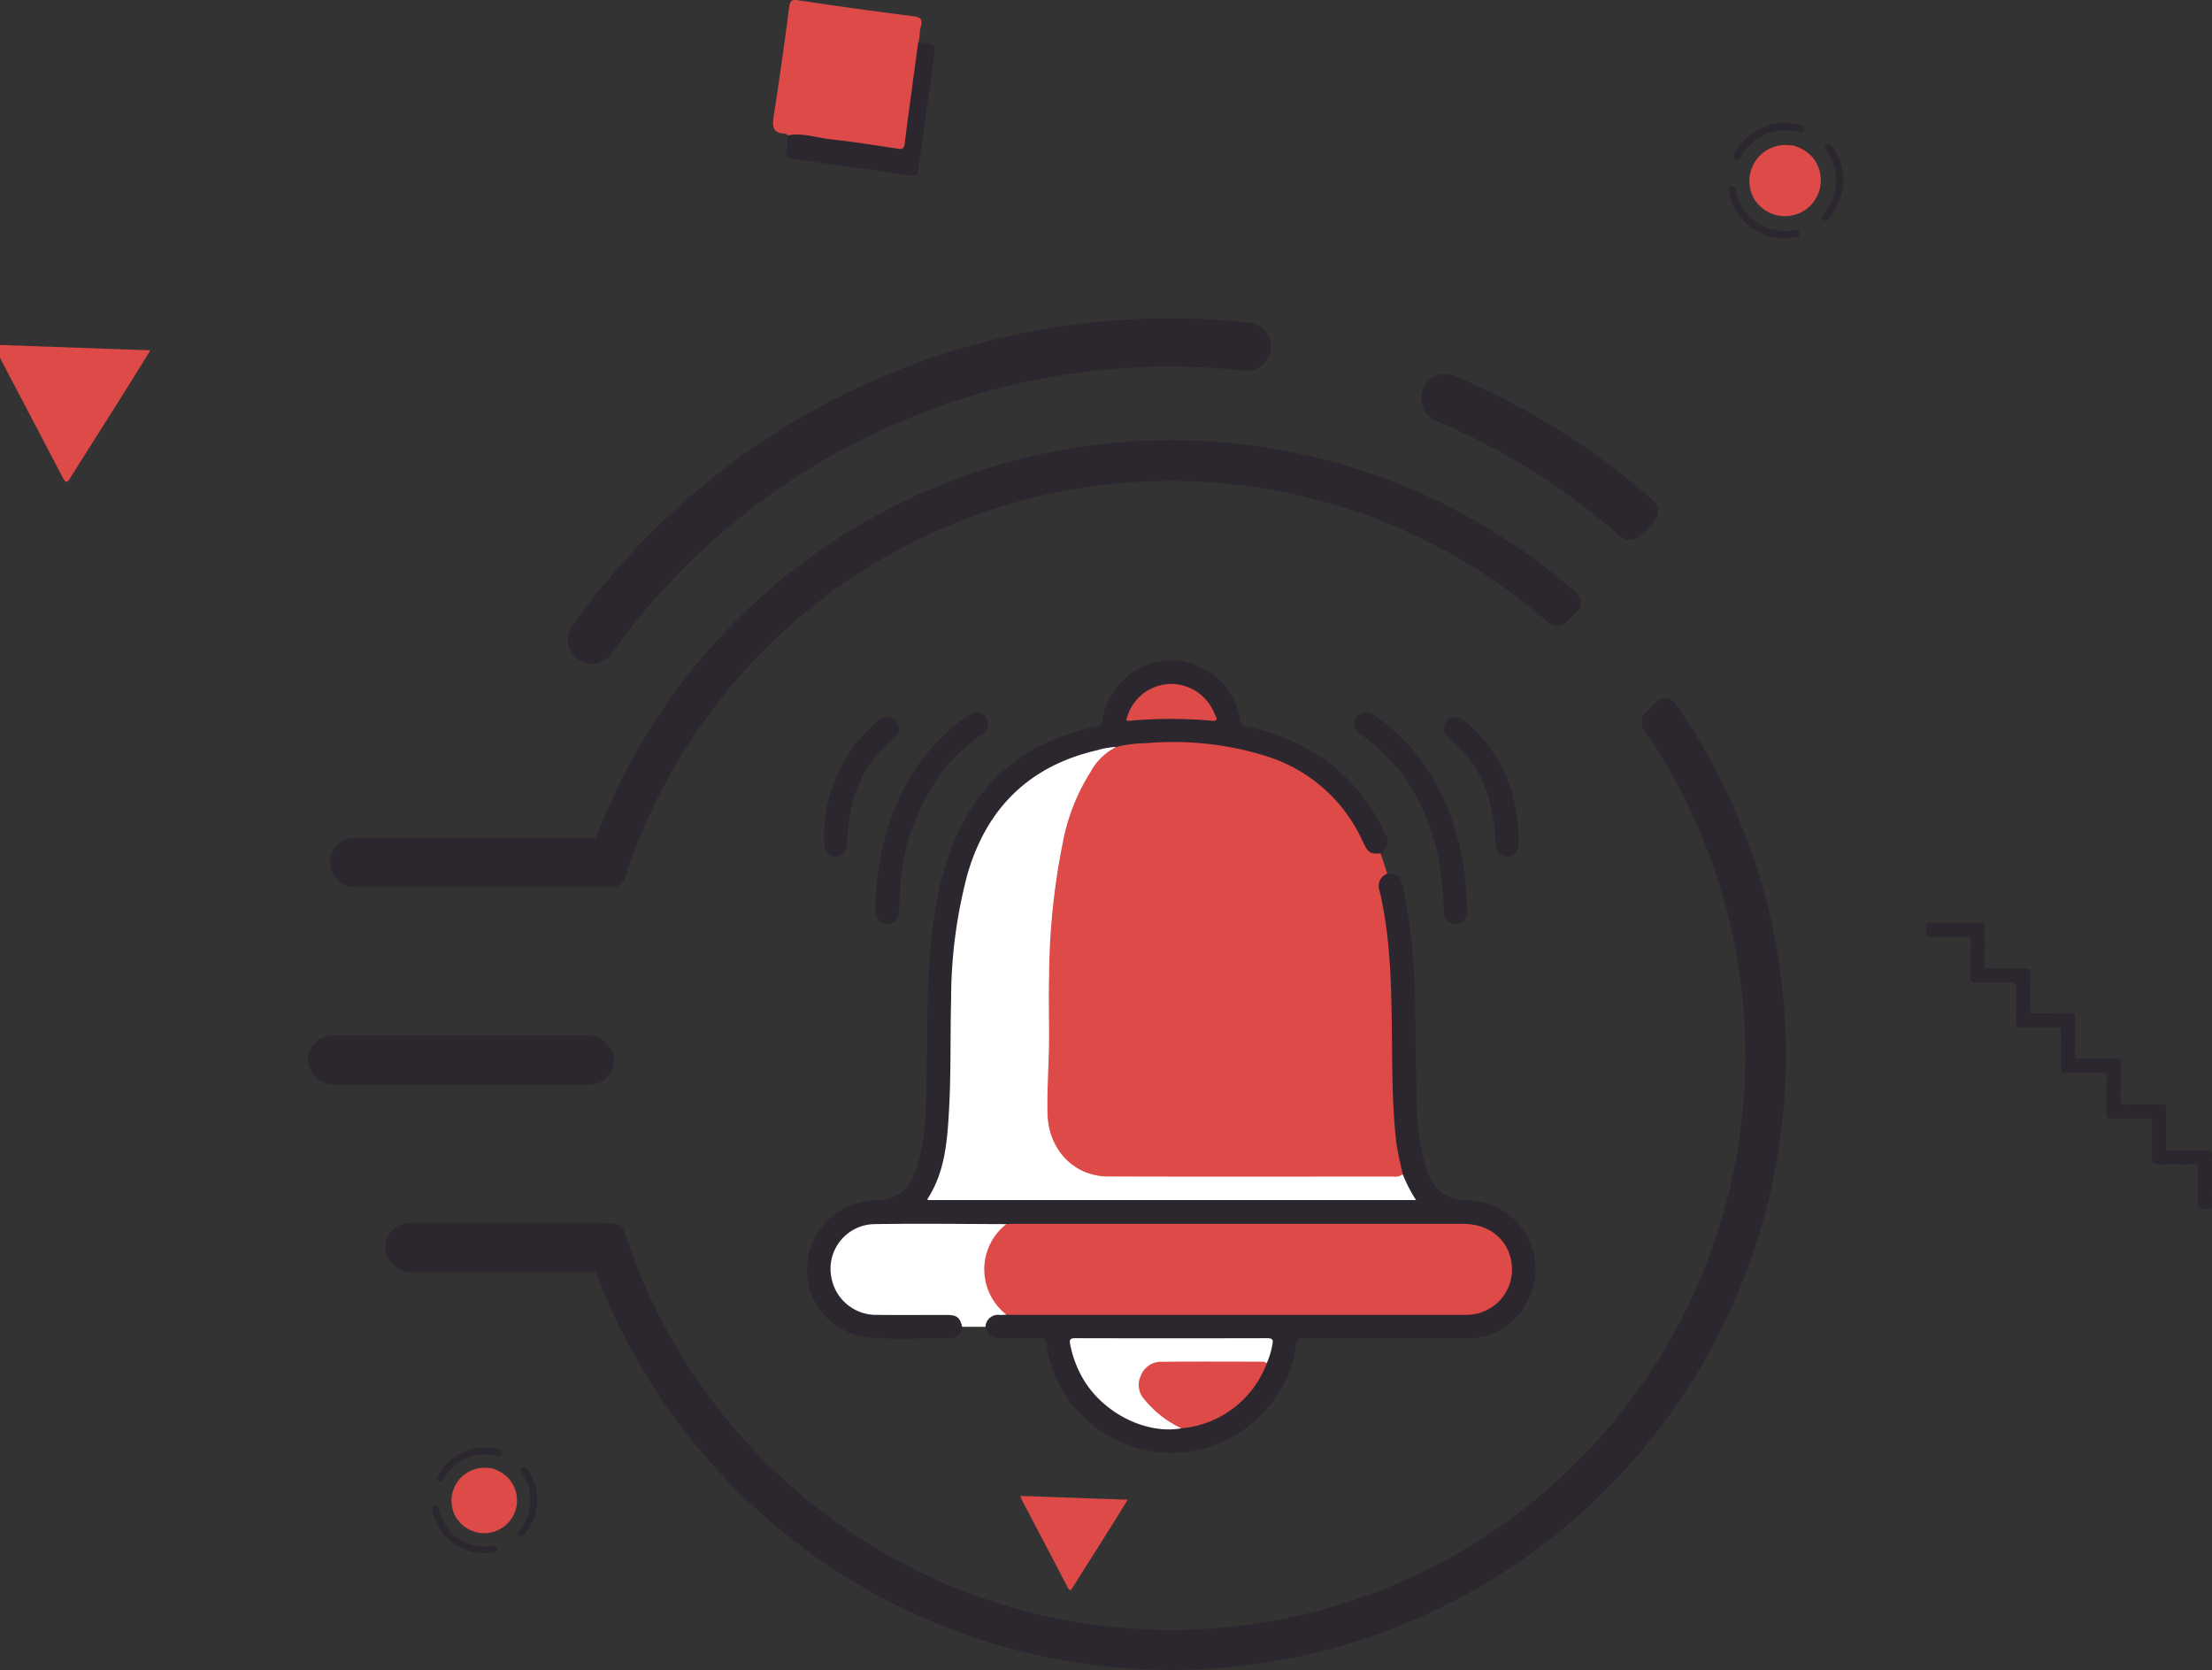 <svg xmlns="http://www.w3.org/2000/svg" width="295" height="222.685" viewBox="0 0 295 222.685">
  <rect x="0" y="0" width="295" height="222.685" fill="#333333" stroke="none"/>
  <g id="no_notification" transform="translate(-40 -183.315)">
    <g id="Group_6987" data-name="Group 6987" transform="translate(12100 6726)">
      <g id="Group_6984" data-name="Group 6984" transform="translate(-13597.847 -6876.58)">
        <path id="Path_2845" data-name="Path 2845" d="M1722.861,450.378c1.428.041,1.732.319,2.07,1.755a78.08,78.08,0,0,1,1.646,16.483c.078,4.023.08,8.048.212,12.069a31.657,31.657,0,0,0,1.181,8.754c1.027,3.193,2.456,4.314,5.809,4.529a9.127,9.127,0,0,1,7.525,13.873,8.864,8.864,0,0,1-8.17,4.487q-10.627.031-21.253-.019c-.9-.006-1.14.25-1.239,1.107-.775,6.736-6.857,12.884-13.732,13.947a16.815,16.815,0,0,1-18.9-11.593,10.852,10.852,0,0,1-.586-2.708c-.033-.558-.249-.754-.828-.741-1.753.038-3.508.019-5.261.012-1.323-.005-1.689-.285-2.063-1.532a1.5,1.5,0,0,1,1.412-1.822c.5-.081,1.016,0,1.522-.061q29.919-.023,59.837-.007a11.7,11.7,0,0,0,2.766-.244,5.675,5.675,0,0,0,.59-10.874,8.8,8.8,0,0,0-3.049-.409q-29.557.007-59.115,0c-.344,0-.688.009-1.031,0-5.8-.042-11.6-.09-17.4.016a5.676,5.676,0,0,0-5.708,7.087,5.853,5.853,0,0,0,5.944,4.436c2.883.045,5.766.008,8.65.013a5.329,5.329,0,0,1,1.231.075,1.5,1.5,0,0,1,1.234,1.785c-.133.889-.617,1.523-1.533,1.516-3.813-.032-7.636.27-11.437-.153a9.112,9.112,0,0,1-7.524-7.1,9.306,9.306,0,0,1,4.225-9.753,10.058,10.058,0,0,1,4.591-1.345c3.129-.173,4.632-1.353,5.623-4.355a31.067,31.067,0,0,0,1.217-8.539c.256-6.08.065-12.171.429-18.248.352-5.883,1.181-11.673,3.535-17.148a24.184,24.184,0,0,1,14.811-13.822,28.718,28.718,0,0,1,3.96-1.1c.408-.08.749-.186.81-.741a9.232,9.232,0,0,1,7.9-7.931c.055-.007.1-.082.151-.125h2.27a11.435,11.435,0,0,1,4.794,2.155,8.9,8.9,0,0,1,3.215,5.562,1.2,1.2,0,0,0,1.134,1.149,26.838,26.838,0,0,1,11.2,5.109,24.79,24.79,0,0,1,7.165,9.39,1.709,1.709,0,0,1-.724,2.37,1.522,1.522,0,0,1-2.207-.7c-.413-.633-.666-1.352-1.031-2.014-3.429-6.215-8.848-9.572-15.657-10.941a44.677,44.677,0,0,0-12.894-.7c-1.2.108-2.389.218-3.572.435-6.763,1.1-12.52,3.881-16.348,9.836a28.005,28.005,0,0,0-3.655,9.042,71.8,71.8,0,0,0-1.493,11.95c-.235,4.2.006,8.39-.19,12.576a72.358,72.358,0,0,1-.787,10.37,17.133,17.133,0,0,1-1.755,5.366c-.343.6-.208.8.45.759.171-.012.344,0,.516,0h61.279c.172,0,.344,0,.516,0,.9-.025.922-.056.516-.842a22.926,22.926,0,0,1-1-2.377,32.592,32.592,0,0,1-1.293-8.426c-.273-4.557-.179-9.125-.253-13.688a76.414,76.414,0,0,0-1.411-14.836,4.527,4.527,0,0,1-.153-1.836C1721.693,450.943,1721.95,450.315,1722.861,450.378Z" fill="#2c272e"/>
        <path id="Path_2846" data-name="Path 2846" d="M1682.279,895.3c-.294-1.237-.7-1.57-2-1.574-3.089-.008-6.178.024-9.267-.011a6.061,6.061,0,0,1-6.168-4.984,5.952,5.952,0,0,1,5.835-7.117c5.832-.1,11.667-.011,17.5,0,.031.372-.284.52-.486.735a7.419,7.419,0,0,0-.047,10.524c.222.24.583.4.538.815-.305.013-.611.046-.916.035a1.663,1.663,0,0,0-1.875,1.587Z" transform="translate(-16.119 -384.504)" fill="#fff"/>
        <path id="Path_2847" data-name="Path 2847" d="M2107.019,489.195c.033.515.086,1.029.095,1.544.019,1.13-.532,1.83-1.458,1.886-.965.058-1.613-.511-1.668-1.669a43.761,43.761,0,0,0-.728-7.165c-1.435-6.682-4.54-12.317-10.235-16.33-.957-.674-1.21-1.581-.665-2.354a1.661,1.661,0,0,1,2.465-.2,26.611,26.611,0,0,1,9.473,11.8A34.213,34.213,0,0,1,2107.019,489.195Z" transform="translate(-373.605 -35.57)" fill="#2c272e"/>
        <path id="Path_2848" data-name="Path 2848" d="M1714.742,464.431a1.458,1.458,0,0,1,1.5,1.027,1.531,1.531,0,0,1-.69,1.874,21.374,21.374,0,0,0-5.177,4.829,28.39,28.39,0,0,0-5.663,14.361c-.175,1.473-.158,2.951-.276,4.422-.091,1.142-.732,1.719-1.694,1.651-.926-.065-1.467-.771-1.44-1.9a36.953,36.953,0,0,1,2.814-14.037,26.991,26.991,0,0,1,9.147-11.563A2.7,2.7,0,0,1,1714.742,464.431Z" transform="translate(-46.695 -35.543)" fill="#2c272e"/>
        <path id="Path_2849" data-name="Path 2849" d="M2175.079,484.492c0,.021,0,.227,0,.433.005,1.207-.539,1.92-1.494,1.959s-1.587-.673-1.619-1.856a21.186,21.186,0,0,0-.8-5.585,15.712,15.712,0,0,0-5.158-8.106c-.992-.789-1.178-1.725-.571-2.473s1.542-.745,2.538.061a19.064,19.064,0,0,1,6.656,11.5A22.553,22.553,0,0,1,2175.079,484.492Z" transform="translate(-434.688 -38.792)" fill="#2c272e"/>
        <path id="Path_2850" data-name="Path 2850" d="M1659.179,484.087a20.64,20.64,0,0,1,5.962-14.175,13.348,13.348,0,0,1,1.336-1.127,1.567,1.567,0,1,1,1.9,2.451,16.083,16.083,0,0,0-5.576,9.345,20.8,20.8,0,0,0-.5,4.183c-.041,1.4-.572,2.126-1.56,2.135-1.03.009-1.58-.773-1.558-2.215C1659.181,484.547,1659.179,484.41,1659.179,484.087Z" transform="translate(-11.454 -38.798)" fill="#2c272e"/>
        <path id="Path_2851" data-name="Path 2851" d="M1768.909,492.55c-3.314,2.692-5.074,6.317-6.193,10.326a66.617,66.617,0,0,0-2.1,13.259c-.259,3.631-.371,7.26-.4,10.9-.032,4.808-.176,9.616-.164,14.424a7.7,7.7,0,0,0,4.47,7.31,7.417,7.417,0,0,0,3.381.763q19.6-.005,39.192-.007a19.6,19.6,0,0,0,1.78,3.443h-65.1c-.015-.036-.077-.118-.058-.147,2.375-3.65,2.646-7.818,2.878-11.972.271-4.842.147-9.7.273-14.542a64.956,64.956,0,0,1,2.215-16.911c2.61-8.811,8.3-14.343,17.291-16.412A10.282,10.282,0,0,1,1768.909,492.55Z" transform="translate(-82.178 -59.065)" fill="#fff"/>
        <path id="Path_2852" data-name="Path 2852" d="M1850.781,489.415a17.087,17.087,0,0,1,3.974-.5,41.631,41.631,0,0,1,16.182,1.781,20.909,20.909,0,0,1,12.7,11.319c.71,1.522,1,1.7,2.381,1.592l.889,2.7a1.768,1.768,0,0,0-1.022,2.3c1.347,5.724,1.538,11.556,1.622,17.4.076,5.322-.009,10.648.586,15.952.169,1.5.566,2.958.874,4.432a1.6,1.6,0,0,1-1.263.307c-12.687.007-25.374.035-38.061-.012-4.547-.017-7.932-3.6-8.047-8.364-.062-2.577.085-5.15.167-7.726.114-3.538-.049-7.084.046-10.623a92.255,92.255,0,0,1,1.789-17.61,27.035,27.035,0,0,1,3.758-9.647A7.873,7.873,0,0,1,1850.781,489.415Z" transform="translate(-164.05 -55.93)" fill="#dd4a48"/>
        <path id="Path_2853" data-name="Path 2853" d="M1793.006,893.735a7.653,7.653,0,0,1-.006-12.074c.274-.011.548-.033.823-.033q30.014,0,60.028,0c3.441,0,5.948,1.943,6.484,4.992a6.041,6.041,0,0,1-5.757,7.134c-.24.018-.481.016-.722.016q-30.014,0-60.028,0C1793.554,893.771,1793.28,893.747,1793.006,893.735Z" transform="translate(-120.941 -384.556)" fill="#dd4a48"/>
        <path id="Path_2854" data-name="Path 2854" d="M1874.768,986.958c-4.673.83-10.315-1.966-13.019-6.442a14.61,14.61,0,0,1-1.82-4.786c-.108-.549-.012-.789.637-.787q12.843.029,25.686,0c.618,0,.8.2.661.769a10.387,10.387,0,0,1-.756,2.546,27.809,27.809,0,0,1-3.7.072c-3.056.019-6.112.006-9.168.007a7.444,7.444,0,0,0-1.538.1,2.717,2.717,0,0,0-1.623,4.519,13.807,13.807,0,0,0,3.73,3.207C1874.213,986.365,1874.6,986.536,1874.768,986.958Z" transform="translate(-179.365 -462.622)" fill="#fff"/>
        <path id="Path_2855" data-name="Path 2855" d="M1921.805,1002.9a14.033,14.033,0,0,1-4.964-3.895,2.8,2.8,0,0,1-.469-3.066,2.875,2.875,0,0,1,2.791-1.913c4.524-.049,9.048-.021,13.572-.011a1.4,1.4,0,0,1,.461.185A13.407,13.407,0,0,1,1921.805,1002.9Z" transform="translate(-226.402 -478.56)" fill="#dd4a48"/>
        <path id="Path_2856" data-name="Path 2856" d="M1905.948,445.979a6.175,6.175,0,0,1,5.776-4.857,6.262,6.262,0,0,1,6.012,4.013c.1.275.705,1-.362.9a60.244,60.244,0,0,0-11.1.007A1.314,1.314,0,0,1,1905.948,445.979Z" transform="translate(-217.895 -16.035)" fill="#dd4a48"/>
      </g>
    </g>
    <g id="Group_6986" data-name="Group 6986" transform="translate(18137 6269)">
      <g id="Group_6966" data-name="Group 6966">
        <g id="Group_6965" data-name="Group 6965">
          <g id="Group_6963" data-name="Group 6963" transform="translate(-18135 -6163.667)">
            <g id="Group_6937" data-name="Group 6937">
              <g id="Group_6932" data-name="Group 6932" transform="translate(-192.544 -285.889)">
                <g id="Group_6930" data-name="Group 6930" transform="translate(308.441 422.596)">
                  <g id="Group_6925" data-name="Group 6925" transform="translate(0)">
                    <path id="Path_2771" data-name="Path 2771" d="M453.3,523.812h-2.1a1.7,1.7,0,0,1-1.619-2.208h0c.775-2.461,1.677-4.907,2.677-7.275a81.957,81.957,0,0,1,129.576-29.743,1.7,1.7,0,0,1,.078,2.477l-1.445,1.445a1.694,1.694,0,0,1-2.314.078,76.557,76.557,0,0,0-123.235,34.053v0A1.7,1.7,0,0,1,453.3,523.812Z" transform="translate(-449.496 -464.26)" fill="#2c272e"/>
                    <path id="Path_2772" data-name="Path 2772" d="M609.771,634.259A82,82,0,0,1,452.253,666.17c-1-2.368-1.9-4.815-2.677-7.276h0a1.7,1.7,0,0,1,1.619-2.208h2.1a1.7,1.7,0,0,1,1.614,1.172v0a76.587,76.587,0,1,0,135.9-67.074,1.693,1.693,0,0,1,.2-2.159l1.466-1.466a1.7,1.7,0,0,1,2.59.223,81.873,81.873,0,0,1,13.089,30.56A82.365,82.365,0,0,1,609.771,634.259Z" transform="translate(-449.496 -552.28)" fill="#2c272e"/>
                  </g>
                </g>
                <rect id="Rectangle_17349" data-name="Rectangle 17349" width="39.392" height="6.568" rx="3.284" transform="translate(274.547 475.581)" fill="#2c272e"/>
                <rect id="Rectangle_17350" data-name="Rectangle 17350" width="32.041" height="6.568" rx="3.284" transform="translate(281.897 526.922)" fill="#2c272e"/>
                <rect id="Rectangle_17351" data-name="Rectangle 17351" width="40.83" height="6.568" rx="3.284" transform="translate(271.625 501.938)" fill="#2c272e"/>
                <g id="Group_6931" data-name="Group 6931" transform="translate(306.262 406.32)">
                  <path id="Path_2781" data-name="Path 2781" d="M535.487,410.071v.052a3.2,3.2,0,0,1-3.551,3.175,91.582,91.582,0,0,0-84.4,37.742,3.183,3.183,0,0,1-2.6,1.332h0a3.2,3.2,0,0,1-2.6-5.063,98.51,98.51,0,0,1,10.473-12.342,97.521,97.521,0,0,1,69.159-28.647,99.374,99.374,0,0,1,10.642.569A3.2,3.2,0,0,1,535.487,410.071Z" transform="translate(-441.739 -406.32)" fill="#2c272e"/>
                  <path id="Path_2782" data-name="Path 2782" d="M877.949,452.507l-1.725,1.725a2.023,2.023,0,0,1-2.759.093,91.5,91.5,0,0,0-24.521-15.381A3.2,3.2,0,0,1,846.99,436v-.076a3.193,3.193,0,0,1,4.425-2.951l.044.019a97.361,97.361,0,0,1,26.4,16.559A2.03,2.03,0,0,1,877.949,452.507Z" transform="translate(-733.152 -425.304)" fill="#2c272e"/>
                </g>
              </g>
              <g id="Group_6933" data-name="Group 6933" transform="translate(-2983.66 -1251.905)">
                <path id="Path_2783" data-name="Path 2783" d="M3282.668,1385.108a4.809,4.809,0,0,1,4.694-7.337c.123.017.248.018.372.026a5.216,5.216,0,0,1,2.628,1.6,4.787,4.787,0,1,1-7.46,6C3282.827,1385.3,3282.746,1385.2,3282.668,1385.108Z" transform="translate(-26.959 -28.511)" fill="#dd4a48"/>
                <path id="Path_2784" data-name="Path 2784" d="M3252.681,1438.859a11.087,11.087,0,0,1-.486-1.605c-.074-.367.007-.646.386-.716s.52.206.583.526a4.79,4.79,0,0,0,.554,1.619,6.4,6.4,0,0,0,4.582,3.644,6.184,6.184,0,0,0,2.6.045c.351-.067.647-.025.718.377s-.222.549-.557.6a7.619,7.619,0,0,1-7.069-2.452A7.833,7.833,0,0,1,3252.681,1438.859Z" transform="translate(0 -81.796)" fill="#2c272e"/>
                <path id="Path_2785" data-name="Path 2785" d="M3266.927,1347.31a6.212,6.212,0,0,0-4.157.907,6.6,6.6,0,0,0-2.446,2.526c-.038.068-.075.136-.114.2-.152.262-.366.4-.66.251a.473.473,0,0,1-.2-.715,7.645,7.645,0,0,1,1.99-2.455,7.841,7.841,0,0,1,5.481-1.755c.472.085.946.165,1.417.255.359.069.575.273.462.655s-.414.364-.725.287A3.165,3.165,0,0,0,3266.927,1347.31Z" transform="translate(-6.432)" fill="#2c272e"/>
                <path id="Path_2786" data-name="Path 2786" d="M3387.458,1381.055a7.981,7.981,0,0,1-1.755,4.918c-.078.1-.16.192-.245.283-.22.239-.478.326-.735.084a.482.482,0,0,1,.019-.743,6.721,6.721,0,0,0,.527-8.346c-.026-.039-.052-.078-.081-.115-.208-.268-.273-.558.026-.779.324-.239.573-.06.781.228a7.605,7.605,0,0,1,1.3,2.972A7.865,7.865,0,0,1,3387.458,1381.055Z" transform="translate(-119.964 -27.171)" fill="#2c272e"/>
              </g>
              <g id="Group_6934" data-name="Group 6934" transform="translate(-3156.513 -1075.283)">
                <path id="Path_2783-2" data-name="Path 2783" d="M3282.6,1384.474a4.4,4.4,0,0,1,4.291-6.707c.113.015.227.017.34.024a4.769,4.769,0,0,1,2.4,1.464,4.376,4.376,0,1,1-6.82,5.481C3282.75,1384.646,3282.675,1384.561,3282.6,1384.474Z" transform="translate(-27.199 -28.764)" fill="#dd4a48"/>
                <path id="Path_2784-2" data-name="Path 2784" d="M3252.637,1438.659a10.117,10.117,0,0,1-.444-1.468c-.067-.335.006-.59.353-.654s.475.188.533.48a4.377,4.377,0,0,0,.507,1.48,5.849,5.849,0,0,0,4.188,3.331,5.651,5.651,0,0,0,2.38.041c.321-.061.591-.023.657.344s-.2.5-.51.547a6.965,6.965,0,0,1-6.462-2.241A7.156,7.156,0,0,1,3252.637,1438.659Z" transform="translate(0 -82.523)" fill="#2c272e"/>
                <path id="Path_2785-2" data-name="Path 2785" d="M3266.27,1347.22a5.679,5.679,0,0,0-3.8.829,6.031,6.031,0,0,0-2.236,2.309c-.035.062-.069.125-.1.186-.139.24-.335.365-.6.23a.432.432,0,0,1-.18-.654,6.984,6.984,0,0,1,1.818-2.244,7.169,7.169,0,0,1,5.011-1.6c.431.077.865.151,1.3.234.329.063.525.25.422.6s-.378.333-.663.262A2.891,2.891,0,0,0,3266.27,1347.22Z" transform="translate(-6.488 0)" fill="#2c272e"/>
                <path id="Path_2786-2" data-name="Path 2786" d="M3387.209,1380.643a7.3,7.3,0,0,1-1.605,4.5c-.071.089-.146.175-.224.259-.2.218-.436.3-.671.076a.44.44,0,0,1,.017-.679,6.144,6.144,0,0,0,.481-7.629c-.024-.035-.047-.071-.073-.1-.19-.245-.25-.51.024-.712.3-.219.524-.055.714.208a6.952,6.952,0,0,1,1.193,2.717A7.248,7.248,0,0,1,3387.209,1380.643Z" transform="translate(-121.03 -27.412)" fill="#2c272e"/>
              </g>
              <path id="Path_2787" data-name="Path 2787" d="M2002.882,626.974l6.722-12.636c.908,1.439,1.718,2.706,2.511,3.984,1.583,2.551,3.153,5.11,4.738,7.66.235.378.453.657-.266.677-4.422.12-8.844.259-13.266.389A3.233,3.233,0,0,1,2002.882,626.974Z" transform="matrix(0.438, 0.899, -0.899, 0.438, -139.518, -1797.769)" fill="#dd4a48"/>
              <path id="Path_2788" data-name="Path 2788" d="M2002.882,632.734l9.786-18.4c1.322,2.1,2.5,3.94,3.656,5.8,2.3,3.714,4.59,7.44,6.9,11.152.342.55.66.957-.386.985-6.438.174-12.875.377-19.313.566A4.706,4.706,0,0,1,2002.882,632.734Z" transform="matrix(0.438, 0.899, -0.899, 0.438, -271.212, -1953.777)" fill="#dd4a48"/>
              <path id="Path_2789" data-name="Path 2789" d="M3072,440.028c0,1.1-.018,2.194.009,3.29.011.426-.087.577-.549.578-1.345,0-1.345.026-1.341-1.349,0-1.358-.015-2.716.017-4.073.01-.451-.13-.564-.566-.556-1.54.027-3.082-.019-4.621.03-.7.023-.97-.143-.938-.9.064-1.538.005-3.081.04-4.621.011-.49-.136-.613-.615-.6-1.592.033-3.186,0-4.778.03-.554.012-.726-.175-.714-.719.033-1.592.006-3.186.037-4.778.009-.477-.126-.629-.615-.619-1.592.035-3.186,0-4.778.035-.556.012-.724-.176-.712-.721.033-1.592,0-3.186.032-4.778.011-.484-.12-.63-.605-.618-1.514.035-3.03-.01-4.542.046-.67.025-.909-.124-.875-.848.069-1.459,0-2.925.047-4.385.02-.6-.112-.814-.758-.79-1.513.055-3.029,0-4.542.043-.6.017-.837-.13-.817-.778.047-1.539-.018-3.082.041-4.621.024-.627-.188-.731-.746-.716-1.513.04-3.029,0-4.542.041-.546.015-.765-.136-.684-.689a2.611,2.611,0,0,0,0-.7c-.056-.433.144-.511.533-.509,2.246.011,4.491.014,6.736-.021.526-.008.587.2.58.644-.025,1.619.007,3.238-.029,4.857-.011.495.138.609.612.6,1.618-.033,3.238,0,4.856-.036.53-.012.66.161.649.666-.034,1.566,0,3.134-.034,4.7-.011.508.122.677.65.664,1.565-.04,3.133-.009,4.7-.042.5-.011.675.114.662.649-.041,1.618,0,3.238-.035,4.856-.011.5.141.608.614.6,1.592-.033,3.187.013,4.778-.037.612-.019.739.183.724.751-.041,1.592,0,3.186-.039,4.778-.011.489.131.611.609.6,1.618-.033,3.238.008,4.856-.032.53-.013.648.153.637.653-.034,1.618,0,3.238-.035,4.856-.01.477.109.627.6.616,1.592-.034,3.186.008,4.778-.03.553-.013.776.082.741.705-.061,1.093-.017,2.192-.017,3.289Z" transform="translate(-2739.033 -204.723)" fill="#2c272e"/>
              <g id="Group_6935" data-name="Group 6935" transform="translate(-2522.903 -1255.044)">
                <path id="Path_2790" data-name="Path 2790" d="M2665.994,1351.079c-.125-.081-.249-.229-.375-.232-1.755-.041-1.734-1.049-1.519-2.427.752-4.8,1.423-9.621,2.054-14.442.126-.965.4-1.035,1.315-.9q7.579,1.15,15.188,2.1c1.067.135,1.351.437,1.031,1.483-.2.647-.064,1.388-.335,2.049a2.344,2.344,0,0,1,.285,1.865c-.48,3.508-1.03,7.007-1.466,10.522-.258,2.084-.542,2.279-2.583,2.024-4.157-.52-8.3-1.137-12.449-1.735A2.756,2.756,0,0,1,2665.994,1351.079Z" fill="#dd4a48"/>
                <path id="Path_2791" data-name="Path 2791" d="M2669.929,1364.332c1.957-.391,3.819.325,5.722.527,2.968.314,5.92.792,8.872,1.241.613.093.876.036.966-.668.572-4.492,1.193-8.979,1.8-13.468,2.3.124,2.346.13,2.048,2.328-.655,4.842-1.373,9.676-2.023,14.519-.1.719-.186,1.018-1.059.886q-7.764-1.172-15.552-2.191c-.864-.114-1.285-.253-.979-1.246A9.756,9.756,0,0,0,2669.929,1364.332Z" transform="translate(-3.936 -13.253)" fill="#2c272e"/>
              </g>
            </g>
          </g>
        </g>
      </g>
    </g>
  </g>
</svg>
